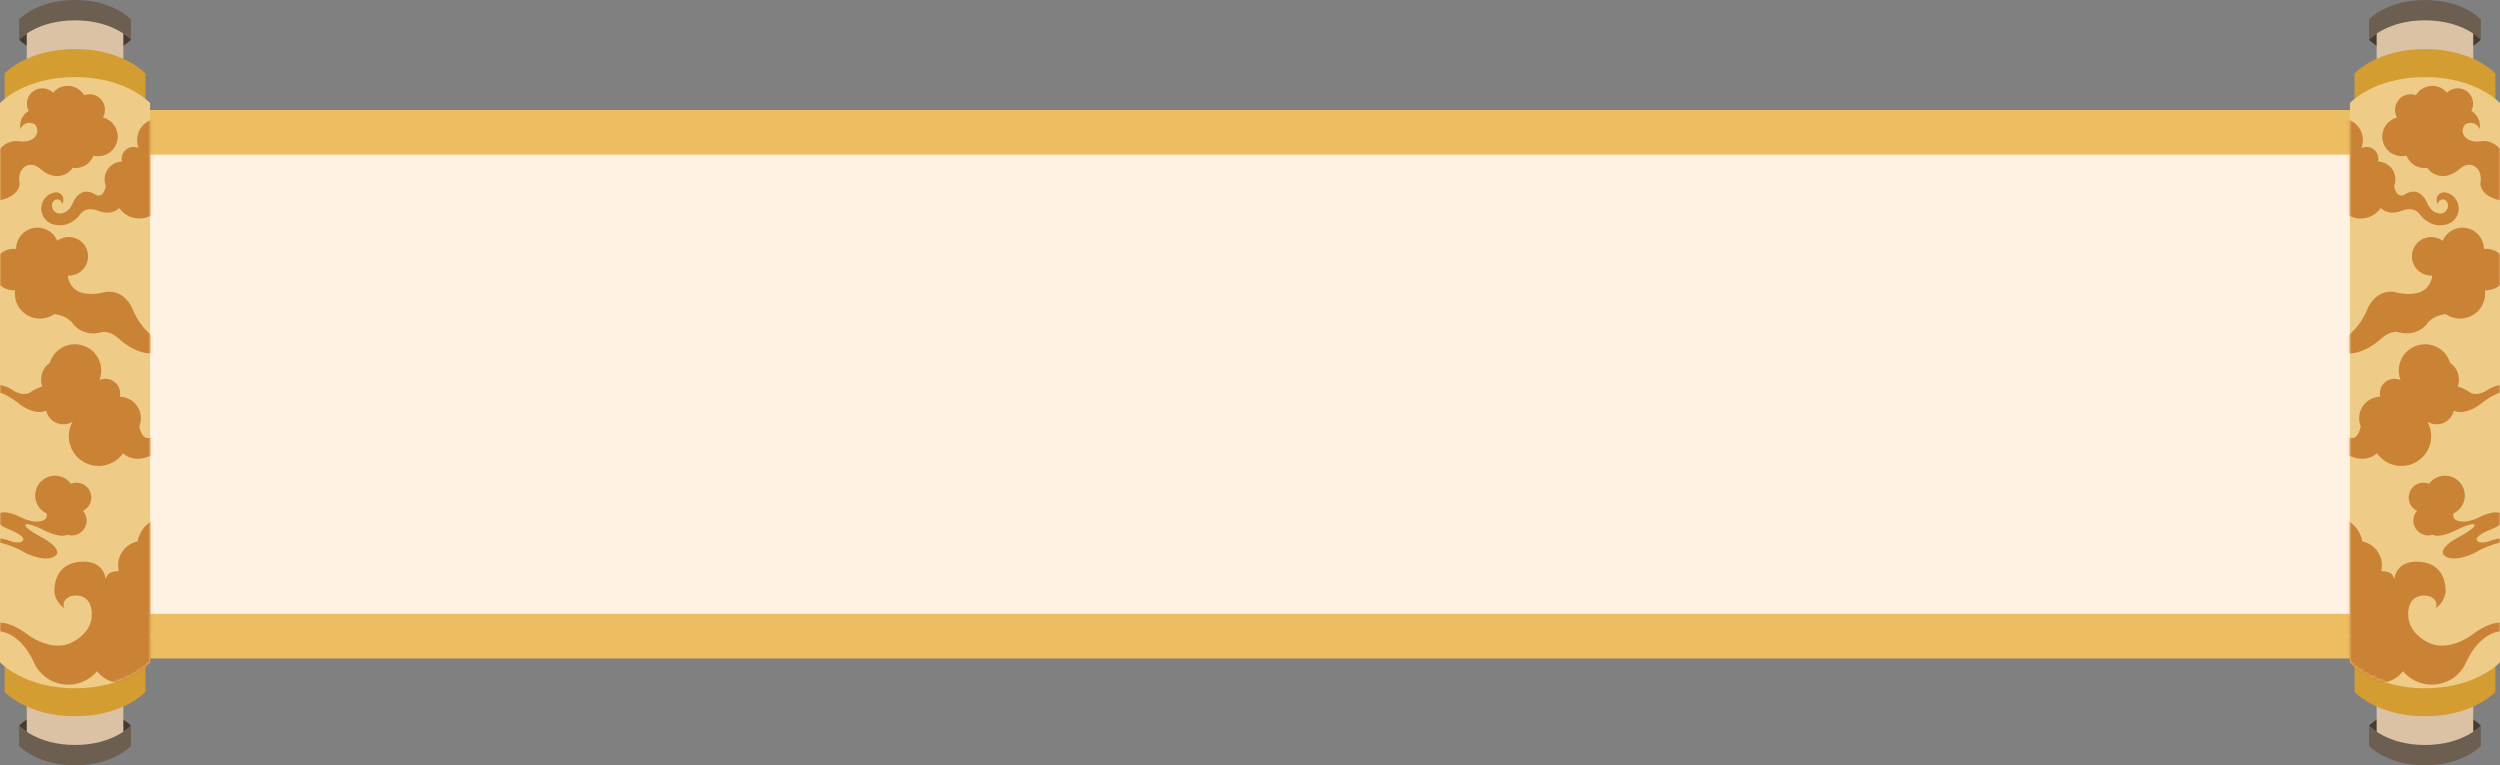 <svg width="784" height="240" viewBox="0 0 784 240" fill="none" xmlns="http://www.w3.org/2000/svg">
<rect x="0" y="0" width="784" height="240" fill="#808080" stroke="none"/>
<rect width="692" height="172" transform="translate(46 34.5)" fill="#ECBD61"/>
<rect width="692" height="144" transform="translate(46 48.5)" fill="#FFF2E3"/>
<path d="M23.529 221.479C11.514 221.479 6 227.551 6 227.551C6 227.551 11.514 233.624 23.529 233.624C35.544 233.624 41.058 227.551 41.058 227.551C41.058 227.551 35.544 221.479 23.529 221.479Z" fill="#443C31"/>
<path d="M8.387 119.998V232.174C8.387 232.174 13.148 237.416 23.535 237.416C33.922 237.416 38.683 232.174 38.683 232.174V119.998" fill="#DCC2A5"/>
<path d="M41.058 233.929V227.553C41.058 227.553 35.544 233.626 23.529 233.626C11.514 233.626 6 227.553 6 227.553V233.929C6 233.929 11.514 240.002 23.529 240.002C35.544 240.002 41.058 233.929 41.058 233.929Z" fill="#6C5F51"/>
<path d="M41.058 12.448C41.058 12.448 35.544 18.521 23.529 18.521C11.514 18.521 6 12.448 6 12.448C6 12.448 11.514 6.375 23.529 6.375C35.544 6.375 41.058 12.448 41.058 12.448Z" fill="#443C31"/>
<path d="M38.683 7.824V120H8.387V7.824C8.387 7.824 13.148 2.582 23.535 2.582C33.922 2.582 38.683 7.824 38.683 7.824Z" fill="#DCC2A5"/>
<path d="M45.611 23.023V216.977C45.611 216.977 38.671 224.621 23.534 224.621C8.397 224.621 1.457 216.977 1.457 216.977V23.023C1.457 23.023 8.397 15.379 23.534 15.379C38.671 15.379 45.611 23.023 45.611 23.023Z" fill="#D49D31"/>
<path d="M47.073 32.32V207.683C47.073 207.683 39.673 215.833 23.537 215.833C7.4 215.833 0 207.683 0 207.683V32.32C0 32.32 7.4 24.17 23.537 24.17C39.673 24.17 47.073 32.32 47.073 32.32Z" fill="#EECB87"/>
<mask id="mask0_3841_31457" style="mask-type:luminance" maskUnits="userSpaceOnUse" x="0" y="24" width="48" height="192">
<path d="M47.079 32.322V207.686C47.079 207.686 39.679 215.836 23.543 215.836C7.406 215.836 0.006 207.686 0.006 207.686V32.322C0.006 32.322 7.406 24.172 23.543 24.172C39.679 24.172 47.079 32.322 47.079 32.322Z" fill="white"/>
</mask>
<g mask="url(#mask0_3841_31457)">
<path d="M32.259 36.844C33.416 37.136 34.505 37.765 35.37 38.73C37.627 41.279 37.391 45.174 34.853 47.43C33.281 48.822 31.192 49.271 29.295 48.8C28.969 49.686 28.419 50.506 27.655 51.179C26.285 52.403 24.511 52.874 22.815 52.627C22.546 53.009 22.243 53.38 21.872 53.705C20.906 54.558 19.738 55.041 18.548 55.176C18.47 55.187 18.391 55.187 18.324 55.198C18.234 55.198 18.133 55.209 18.043 55.209C17.919 55.209 17.785 55.209 17.661 55.209C17.605 55.209 17.549 55.209 17.493 55.209C17.313 55.209 17.145 55.176 16.976 55.153C14.438 54.771 12.687 52.975 12.687 52.975C10.553 51.134 8.846 51.572 7.757 52.291C7.757 52.291 7.701 52.336 7.656 52.369C7.633 52.392 7.6 52.403 7.566 52.437C7.521 52.459 7.487 52.493 7.454 52.526C7.409 52.56 7.364 52.594 7.33 52.627L7.285 52.672C6.645 53.29 5.668 54.738 6.162 57.634C6.162 57.634 6.207 61.877 -0.878 62.944C-0.878 62.944 -7.29 63.157 -6.19 69.488C-6.19 69.488 -8.986 64.852 -3.888 61.742C-3.888 61.742 0.649 60.148 -0.688 56.017C-0.688 56.017 -2.147 52.852 -1.597 50.158C-1.485 49.585 -1.227 48.687 -0.923 48.002C-0.923 48.002 1.379 43.591 6.151 44.309C6.151 44.309 10.474 45.084 11.653 41.739C11.653 41.739 12.069 40.302 10.935 39.033C9.801 38.281 8.262 38.349 7.207 39.292C6.825 39.628 6.544 40.044 6.387 40.481C6.061 38.652 6.668 36.699 8.161 35.374C8.431 35.138 8.711 34.936 9.003 34.757C7.981 32.837 8.363 30.401 10.07 28.897C11.979 27.213 14.843 27.303 16.639 29.054C16.819 28.841 17.021 28.627 17.234 28.437C19.705 26.236 23.5 26.461 25.701 28.942C25.96 29.234 26.173 29.537 26.364 29.862C28.194 29.177 30.339 29.649 31.709 31.198C33.079 32.747 33.304 35.105 32.293 36.867L32.259 36.844Z" fill="#CA8235"/>
<path d="M-3.059 124.617C-3.059 124.617 -2.352 122.585 -1.263 122.944C-1.263 122.944 0.59 122.608 5.306 126.065C5.306 126.065 10.214 130.544 14.492 128.815C14.941 130.701 16.367 132.295 18.366 132.856C19.916 133.294 21.499 133.013 22.768 132.228C22.42 132.856 22.128 133.541 21.926 134.26C20.533 139.232 23.431 144.385 28.405 145.777C30.37 146.327 32.369 146.203 34.143 145.552C35.929 144.901 37.49 143.711 38.59 142.129C38.59 142.129 41.442 145.204 46.574 143.184C46.574 143.184 51.189 141.017 53.682 144.665C53.682 144.665 55.636 147.584 59.196 148.471C60.442 148.785 61.88 148.841 63.519 148.437C63.676 148.404 63.845 148.359 64.013 148.303C65.978 147.696 67.596 146.136 68.191 144.014C68.202 143.97 68.213 143.913 68.224 143.868C69.067 140.579 67.124 137.212 63.845 136.291C63.8 136.28 63.755 136.269 63.71 136.258C63.463 136.19 63.227 136.145 62.98 136.123C61.666 136.033 60.431 136.875 60.061 138.188C60.027 138.301 60.004 138.424 59.982 138.536C59.87 139.266 60.061 139.996 60.465 140.579C60.465 140.445 60.498 140.321 60.532 140.187C60.813 139.199 61.824 138.626 62.812 138.907C63.272 139.03 63.766 139.345 64.07 140.074C64.238 140.478 64.317 140.916 64.294 141.365C64.294 141.59 64.249 141.825 64.182 142.05C64.114 142.274 64.036 142.488 63.923 142.679C63.272 143.88 61.857 144.52 60.476 144.138C60.454 144.138 60.431 144.127 60.409 144.115C60.409 144.115 57.893 143.97 56.265 140.164C56.265 140.164 55.041 136.808 52.155 135.999C52.155 135.999 50.134 135.393 47.675 137.032C47.675 137.032 44.744 139.019 43.688 133.698C43.778 133.474 43.857 133.238 43.924 133.002C44.935 129.399 42.835 125.661 39.23 124.651C38.68 124.493 38.118 124.415 37.568 124.404C38.118 122.035 36.715 119.622 34.334 118.959C33.245 118.656 32.133 118.768 31.179 119.206C31.28 118.948 31.37 118.69 31.437 118.42C32.661 114.042 30.112 109.496 25.733 108.273C21.353 107.049 16.918 109.541 15.626 113.818C14.436 114.626 13.526 115.85 13.111 117.332C12.729 118.679 12.819 120.037 13.268 121.249C11.123 121.743 9.686 122.922 9.686 122.922C9.686 122.922 7.564 124.841 3.476 122.024C3.476 122.024 -3.407 117.814 -3.093 124.639L-3.059 124.617Z" fill="#CA8235"/>
<path d="M71.561 50.876C71.561 50.876 70.977 49.215 70.09 49.507C70.09 49.507 68.574 49.237 64.7 52.066C64.7 52.066 60.668 55.737 57.165 54.322C56.794 55.872 55.626 57.174 53.987 57.634C52.707 57.993 51.415 57.769 50.371 57.118C50.663 57.634 50.899 58.195 51.067 58.79C52.212 62.865 49.832 67.097 45.756 68.242C44.139 68.691 42.51 68.59 41.05 68.062C39.591 67.524 38.311 66.547 37.401 65.256C37.401 65.256 35.065 67.782 30.854 66.12C30.854 66.12 27.07 64.347 25.026 67.333C25.026 67.333 23.421 69.724 20.501 70.454C19.479 70.712 18.3 70.757 16.964 70.431C16.829 70.397 16.694 70.364 16.559 70.319C14.954 69.825 13.617 68.534 13.134 66.794C13.134 66.76 13.112 66.715 13.101 66.671C12.416 63.976 13.999 61.204 16.694 60.452C16.728 60.452 16.773 60.429 16.806 60.418C17.009 60.362 17.211 60.328 17.402 60.306C18.48 60.238 19.49 60.923 19.793 62.001C19.816 62.09 19.838 62.191 19.85 62.293C19.939 62.899 19.793 63.494 19.457 63.976C19.457 63.864 19.434 63.763 19.4 63.651C19.176 62.843 18.334 62.371 17.525 62.596C17.155 62.697 16.739 62.955 16.492 63.55C16.357 63.875 16.29 64.235 16.301 64.605C16.301 64.796 16.335 64.975 16.391 65.166C16.447 65.357 16.515 65.525 16.604 65.683C17.143 66.671 18.3 67.198 19.434 66.873C19.457 66.873 19.468 66.873 19.49 66.85C19.49 66.85 21.556 66.727 22.893 63.606C22.893 63.606 23.903 60.844 26.262 60.182C26.262 60.182 27.924 59.688 29.933 61.035C29.933 61.035 32.337 62.663 33.201 58.296C33.123 58.105 33.055 57.915 33.01 57.724C32.179 54.772 33.909 51.707 36.862 50.876C37.322 50.753 37.772 50.685 38.232 50.674C37.783 48.732 38.939 46.745 40.882 46.206C41.78 45.959 42.679 46.049 43.465 46.409C43.386 46.195 43.308 45.982 43.252 45.758C42.241 42.165 44.341 38.438 47.934 37.428C51.528 36.418 55.166 38.472 56.221 41.974C57.198 42.637 57.939 43.636 58.288 44.859C58.602 45.959 58.523 47.082 58.164 48.07C59.927 48.474 61.106 49.439 61.106 49.439C61.106 49.439 62.847 51.011 66.204 48.699C66.204 48.699 71.853 45.241 71.594 50.843L71.561 50.876Z" fill="#CA8235"/>
<path d="M10.474 207.369C10.575 207.582 10.62 207.705 10.62 207.705C12.428 211.78 16.482 214.643 21.232 214.71C24.915 214.755 28.217 213.116 30.418 210.501C32.237 212.768 35.022 214.25 38.166 214.283C43.736 214.362 48.317 209.894 48.396 204.327C48.418 202.497 47.958 200.768 47.116 199.275C48.093 198.602 48.901 197.692 49.451 196.637C51.596 199.522 55.021 201.408 58.895 201.453C64.566 201.531 69.372 197.647 70.686 192.371C71.427 192.562 72.191 192.663 72.988 192.675C78.513 192.753 83.061 188.33 83.139 182.796C83.218 177.262 78.793 172.727 73.257 172.648C72.146 172.637 71.079 172.805 70.08 173.12C69.035 171.223 67.025 169.932 64.701 169.898C63.69 169.887 62.724 170.111 61.871 170.527C61.366 165.834 57.424 162.141 52.584 162.085C47.745 162.029 43.983 165.352 43.152 169.797C39.704 170.504 37.099 173.535 37.043 177.195C37.043 177.711 37.121 178.62 37.223 179.103C34.101 179.215 33.483 180.203 33.146 181.752C33.09 180.248 31.911 176.218 26.431 176.139C19.828 176.038 17.122 180.158 17.055 185.266C17.032 186.792 17.998 189.307 20.255 190.789C19.2 188.993 20.828 187.039 22.872 186.815C29.811 186.051 29.137 193.82 28.262 195.604C26.802 199.747 22.085 201.689 22.085 201.689C17.571 203.664 12.597 201.509 9.992 199.904C8.812 199.185 8.105 198.579 8.105 198.579C8.105 198.579 3.602 195.155 -0.059 195.268C-3.967 195.391 -6.156 198.983 -6.156 198.983C4.085 194.459 9.531 205.281 10.452 207.357L10.474 207.369Z" fill="#CA8235"/>
<path d="M-11.859 170.717C-11.859 170.717 -2.966 166.867 8.14 173.479C8.14 173.479 14.922 176.858 17.73 173.984C17.73 173.984 19.257 172.267 14.249 169.168C14.249 169.168 8.735 166.306 8.061 165.049C8.061 165.049 7.522 164.274 8.791 164.397C8.791 164.397 10.633 164.611 13.721 166.25C13.721 166.25 18.774 168.91 21.132 167.698C21.357 167.765 21.581 167.821 21.817 167.855C24.344 168.248 26.724 166.508 27.118 163.982C27.342 162.568 26.893 161.198 26.006 160.199C27.331 159.559 28.342 158.291 28.577 156.719C28.97 154.182 27.241 151.814 24.703 151.421C23.839 151.286 22.996 151.398 22.244 151.713C21.312 150.433 19.886 149.513 18.19 149.254C14.799 148.727 11.632 151.05 11.105 154.441C10.667 157.236 12.171 159.896 14.619 161.03C14.844 162.164 14.53 163.769 10.745 163.544C10.745 163.544 8.791 163.41 6.04 161.995C6.04 161.995 -0.136 158.886 -1.18 162.141C-1.18 162.141 -1.921 164.285 3.345 166.227C3.345 166.227 8.847 168.416 6.927 169.786C6.927 169.786 5.849 170.818 2.312 169.348C2.312 169.348 -6.604 166.497 -11.837 170.74L-11.859 170.717Z" fill="#CA8235"/>
<path d="M53.509 107.734C44.918 106.622 41.347 96.385 41.347 96.385C38.169 90.233 32.981 91.603 32.981 91.603C29.006 92.591 26.873 92.041 26.873 92.041C26.165 91.984 25.458 91.805 24.773 91.491C22.707 90.536 21.427 88.561 21.269 86.439C22.561 86.495 23.83 86.136 24.896 85.44C25.806 84.834 26.57 83.992 27.064 82.926C27.513 81.949 27.681 80.927 27.603 79.94C27.445 77.818 26.177 75.831 24.099 74.877C22.022 73.923 19.675 74.226 17.945 75.506C17.328 74.013 16.16 72.744 14.577 72.014C11.219 70.454 7.233 71.925 5.672 75.281C5.256 76.179 5.054 77.122 5.054 78.054C2.348 77.762 -0.358 79.188 -1.56 81.792C-3.076 85.058 -1.65 88.931 1.618 90.447C2.629 90.918 3.695 91.098 4.74 91.042C4.291 94.353 6.02 97.71 9.22 99.191C11.837 100.404 14.79 100.044 17.002 98.507C21.393 98.989 22.909 101.56 22.909 101.56C22.909 101.56 25.862 105.781 31.892 104.187C31.892 104.187 33.857 103.457 36.822 105.814C42.448 111.012 46.839 110.81 46.839 110.81C54.71 110.506 57.203 111.382 57.203 111.382C59.123 111.73 58.854 114.009 58.854 114.009C61.695 108.856 53.486 107.745 53.486 107.745L53.509 107.734Z" fill="#CA8235"/>
</g>
<path d="M41.058 6.073V12.449C41.058 12.449 35.544 6.376 23.529 6.376C11.514 6.376 6 12.449 6 12.449V6.073C6 6.073 11.514 0 23.529 0C35.544 0 41.058 6.073 41.058 6.073Z" fill="#6C5F51"/>
<path d="M760.469 221.479C772.484 221.479 777.998 227.551 777.998 227.551C777.998 227.551 772.484 233.624 760.469 233.624C748.454 233.624 742.94 227.551 742.94 227.551C742.94 227.551 748.454 221.479 760.469 221.479Z" fill="#443C31"/>
<path d="M775.613 119.998V232.174C775.613 232.174 770.852 237.416 760.465 237.416C750.078 237.416 745.317 232.174 745.317 232.174V119.998" fill="#DCC2A5"/>
<path d="M742.94 233.929V227.553C742.94 227.553 748.454 233.626 760.469 233.626C772.484 233.626 777.998 227.553 777.998 227.553V233.929C777.998 233.929 772.484 240.002 760.469 240.002C748.454 240.002 742.94 233.929 742.94 233.929Z" fill="#6C5F51"/>
<path d="M742.94 12.448C742.94 12.448 748.454 18.521 760.469 18.521C772.484 18.521 777.998 12.448 777.998 12.448C777.998 12.448 772.484 6.375 760.469 6.375C748.454 6.375 742.94 12.448 742.94 12.448Z" fill="#443C31"/>
<path d="M745.317 7.824V120H775.613V7.824C775.613 7.824 770.852 2.582 760.465 2.582C750.078 2.582 745.317 7.824 745.317 7.824Z" fill="#DCC2A5"/>
<path d="M738.389 23.023V216.977C738.389 216.977 745.329 224.621 760.466 224.621C775.603 224.621 782.543 216.977 782.543 216.977V23.023C782.543 23.023 775.603 15.379 760.466 15.379C745.329 15.379 738.389 23.023 738.389 23.023Z" fill="#D49D31"/>
<path d="M736.927 32.32V207.683C736.927 207.683 744.327 215.833 760.463 215.833C776.6 215.833 784 207.683 784 207.683V32.32C784 32.32 776.6 24.17 760.463 24.17C744.327 24.17 736.927 32.32 736.927 32.32Z" fill="#EECB87"/>
<mask id="mask1_3841_31457" style="mask-type:luminance" maskUnits="userSpaceOnUse" x="736" y="24" width="48" height="192">
<path d="M736.921 32.322V207.686C736.921 207.686 744.321 215.836 760.457 215.836C776.594 215.836 783.994 207.686 783.994 207.686V32.322C783.994 32.322 776.594 24.172 760.457 24.172C744.321 24.172 736.921 32.322 736.921 32.322Z" fill="white"/>
</mask>
<g mask="url(#mask1_3841_31457)">
<path d="M751.741 36.844C750.584 37.136 749.495 37.765 748.63 38.73C746.373 41.279 746.609 45.174 749.147 47.43C750.719 48.822 752.808 49.271 754.705 48.8C755.031 49.686 755.581 50.506 756.345 51.179C757.715 52.403 759.489 52.874 761.185 52.627C761.454 53.009 761.757 53.38 762.128 53.705C763.094 54.558 764.261 55.041 765.452 55.176C765.53 55.187 765.609 55.187 765.676 55.198C765.766 55.198 765.867 55.209 765.957 55.209C766.081 55.209 766.215 55.209 766.339 55.209C766.395 55.209 766.451 55.209 766.507 55.209C766.687 55.209 766.855 55.176 767.024 55.153C769.562 54.771 771.313 52.975 771.313 52.975C773.447 51.134 775.154 51.572 776.243 52.291C776.243 52.291 776.299 52.336 776.344 52.369C776.367 52.392 776.4 52.403 776.434 52.437C776.479 52.459 776.513 52.493 776.546 52.526C776.591 52.56 776.636 52.594 776.67 52.627L776.715 52.672C777.355 53.29 778.332 54.738 777.838 57.634C777.838 57.634 777.793 61.877 784.878 62.944C784.878 62.944 791.29 63.157 790.19 69.488C790.19 69.488 792.986 64.852 787.888 61.742C787.888 61.742 783.351 60.148 784.688 56.017C784.688 56.017 786.147 52.852 785.597 50.158C785.485 49.585 785.227 48.687 784.923 48.002C784.923 48.002 782.621 43.591 777.849 44.309C777.849 44.309 773.526 45.084 772.347 41.739C772.347 41.739 771.931 40.302 773.065 39.033C774.199 38.281 775.738 38.349 776.793 39.292C777.175 39.628 777.456 40.044 777.613 40.481C777.939 38.652 777.332 36.699 775.839 35.374C775.569 35.138 775.289 34.936 774.997 34.757C776.019 32.837 775.637 30.401 773.93 28.897C772.021 27.213 769.157 27.303 767.361 29.054C767.181 28.841 766.979 28.627 766.766 28.437C764.295 26.236 760.5 26.461 758.299 28.942C758.04 29.234 757.827 29.537 757.636 29.862C755.806 29.177 753.661 29.649 752.291 31.198C750.921 32.747 750.696 35.105 751.707 36.867L751.741 36.844Z" fill="#CA8235"/>
<path d="M787.059 124.617C787.059 124.617 786.352 122.585 785.263 122.944C785.263 122.944 783.41 122.608 778.694 126.065C778.694 126.065 773.786 130.544 769.508 128.815C769.059 130.701 767.633 132.295 765.634 132.856C764.084 133.294 762.501 133.013 761.232 132.228C761.58 132.856 761.872 133.541 762.074 134.26C763.467 139.232 760.569 144.385 755.595 145.777C753.63 146.327 751.631 146.203 749.857 145.552C748.071 144.901 746.51 143.711 745.41 142.129C745.41 142.129 742.558 145.204 737.426 143.184C737.426 143.184 732.811 141.017 730.318 144.665C730.318 144.665 728.364 147.584 724.804 148.471C723.558 148.785 722.12 148.841 720.481 148.437C720.324 148.404 720.155 148.359 719.987 148.303C718.022 147.696 716.405 146.136 715.809 144.014C715.798 143.97 715.787 143.913 715.776 143.868C714.933 140.579 716.876 137.212 720.155 136.291C720.2 136.28 720.245 136.269 720.29 136.258C720.537 136.19 720.773 136.145 721.02 136.123C722.334 136.033 723.569 136.875 723.939 138.188C723.973 138.301 723.996 138.424 724.018 138.536C724.13 139.266 723.939 139.996 723.535 140.579C723.535 140.445 723.501 140.321 723.468 140.187C723.187 139.199 722.176 138.626 721.188 138.907C720.728 139.03 720.234 139.345 719.931 140.074C719.762 140.478 719.683 140.916 719.706 141.365C719.706 141.59 719.751 141.825 719.818 142.05C719.886 142.274 719.964 142.488 720.077 142.679C720.728 143.88 722.143 144.52 723.524 144.138C723.546 144.138 723.569 144.127 723.591 144.115C723.591 144.115 726.107 143.97 727.735 140.164C727.735 140.164 728.959 136.808 731.845 135.999C731.845 135.999 733.866 135.393 736.325 137.032C736.325 137.032 739.256 139.019 740.312 133.698C740.222 133.474 740.143 133.238 740.076 133.002C739.065 129.399 741.165 125.661 744.77 124.651C745.32 124.493 745.881 124.415 746.432 124.404C745.881 122.035 747.285 119.622 749.666 118.959C750.755 118.656 751.867 118.768 752.821 119.206C752.72 118.948 752.63 118.69 752.563 118.42C751.339 114.042 753.888 109.496 758.267 108.273C762.647 107.049 767.082 109.541 768.374 113.818C769.564 114.626 770.474 115.85 770.889 117.332C771.271 118.679 771.181 120.037 770.732 121.249C772.877 121.743 774.314 122.922 774.314 122.922C774.314 122.922 776.436 124.841 780.524 122.024C780.524 122.024 787.407 117.814 787.093 124.639L787.059 124.617Z" fill="#CA8235"/>
<path d="M712.439 50.876C712.439 50.876 713.023 49.215 713.91 49.507C713.91 49.507 715.426 49.237 719.301 52.066C719.301 52.066 723.332 55.737 726.835 54.322C727.206 55.872 728.374 57.174 730.013 57.634C731.293 57.993 732.585 57.769 733.629 57.118C733.337 57.634 733.101 58.195 732.933 58.79C731.788 62.865 734.168 67.097 738.244 68.242C739.861 68.691 741.49 68.59 742.949 68.062C744.409 67.524 745.689 66.547 746.599 65.256C746.599 65.256 748.935 67.782 753.146 66.12C753.146 66.12 756.93 64.347 758.974 67.333C758.974 67.333 760.579 69.724 763.499 70.454C764.521 70.712 765.7 70.757 767.036 70.431C767.171 70.397 767.306 70.364 767.441 70.319C769.046 69.825 770.383 68.534 770.866 66.794C770.866 66.76 770.888 66.715 770.899 66.671C771.584 63.976 770.001 61.204 767.306 60.452C767.272 60.452 767.227 60.429 767.194 60.418C766.991 60.362 766.789 60.328 766.598 60.306C765.52 60.238 764.51 60.923 764.207 62.001C764.184 62.09 764.162 62.191 764.15 62.293C764.061 62.899 764.207 63.494 764.543 63.976C764.543 63.864 764.566 63.763 764.6 63.651C764.824 62.843 765.666 62.371 766.475 62.596C766.845 62.697 767.261 62.955 767.508 63.55C767.643 63.875 767.71 64.235 767.699 64.605C767.699 64.796 767.665 64.975 767.609 65.166C767.553 65.357 767.486 65.525 767.396 65.683C766.857 66.671 765.7 67.198 764.566 66.873C764.543 66.873 764.532 66.873 764.51 66.85C764.51 66.85 762.444 66.727 761.107 63.606C761.107 63.606 760.097 60.844 757.738 60.182C757.738 60.182 756.077 59.688 754.066 61.035C754.066 61.035 751.663 62.663 750.799 58.296C750.877 58.105 750.945 57.915 750.99 57.724C751.821 54.772 750.091 51.707 747.138 50.876C746.678 50.753 746.228 50.685 745.768 50.674C746.217 48.732 745.061 46.745 743.118 46.206C742.22 45.959 741.321 46.049 740.535 46.409C740.614 46.195 740.692 45.982 740.749 45.758C741.759 42.165 739.659 38.438 736.066 37.428C732.473 36.418 728.834 38.472 727.779 41.974C726.802 42.637 726.061 43.636 725.712 44.859C725.398 45.959 725.477 47.082 725.836 48.07C724.073 48.474 722.894 49.439 722.894 49.439C722.894 49.439 721.153 51.011 717.796 48.699C717.796 48.699 712.147 45.241 712.406 50.843L712.439 50.876Z" fill="#CA8235"/>
<path d="M773.526 207.369C773.425 207.582 773.38 207.705 773.38 207.705C771.572 211.78 767.518 214.643 762.768 214.71C759.085 214.755 755.783 213.116 753.582 210.501C751.763 212.768 748.978 214.25 745.834 214.283C740.264 214.362 735.683 209.894 735.604 204.327C735.582 202.497 736.042 200.768 736.884 199.275C735.907 198.602 735.099 197.692 734.549 196.637C732.404 199.522 728.979 201.408 725.105 201.453C719.434 201.531 714.628 197.647 713.314 192.371C712.573 192.562 711.809 192.663 711.012 192.675C705.487 192.753 700.939 188.33 700.861 182.796C700.782 177.262 705.206 172.727 710.743 172.648C711.854 172.637 712.921 172.805 713.92 173.12C714.965 171.223 716.975 169.932 719.299 169.898C720.31 169.887 721.276 170.111 722.129 170.527C722.634 165.834 726.576 162.141 731.416 162.085C736.256 162.029 740.017 165.352 740.848 169.797C744.296 170.504 746.901 173.535 746.957 177.195C746.957 177.711 746.878 178.62 746.777 179.103C749.899 179.215 750.517 180.203 750.854 181.752C750.91 180.248 752.089 176.218 757.569 176.139C764.172 176.038 766.878 180.158 766.945 185.266C766.968 186.792 766.002 189.307 763.745 190.789C764.8 188.993 763.172 187.039 761.128 186.815C754.189 186.051 754.863 193.82 755.738 195.604C757.198 199.747 761.915 201.689 761.915 201.689C766.429 203.664 771.403 201.509 774.008 199.904C775.188 199.185 775.895 198.579 775.895 198.579C775.895 198.579 780.398 195.155 784.059 195.268C787.967 195.391 790.156 198.983 790.156 198.983C779.915 194.459 774.469 205.281 773.548 207.357L773.526 207.369Z" fill="#CA8235"/>
<path d="M795.859 170.717C795.859 170.717 786.966 166.867 775.86 173.479C775.86 173.479 769.077 176.858 766.27 173.984C766.27 173.984 764.743 172.267 769.751 169.168C769.751 169.168 775.265 166.306 775.939 165.049C775.939 165.049 776.478 164.274 775.209 164.397C775.209 164.397 773.367 164.611 770.279 166.25C770.279 166.25 765.226 168.91 762.868 167.698C762.643 167.765 762.418 167.821 762.183 167.855C759.656 168.248 757.275 166.508 756.882 163.982C756.658 162.568 757.107 161.198 757.994 160.199C756.669 159.559 755.658 158.291 755.423 156.719C755.03 154.182 756.759 151.814 759.297 151.421C760.161 151.286 761.004 151.398 761.756 151.713C762.688 150.433 764.114 149.513 765.81 149.254C769.201 148.727 772.368 151.05 772.895 154.441C773.333 157.236 771.829 159.896 769.381 161.03C769.156 162.164 769.47 163.769 773.255 163.544C773.255 163.544 775.209 163.41 777.96 161.995C777.96 161.995 784.136 158.886 785.18 162.141C785.18 162.141 785.921 164.285 780.655 166.227C780.655 166.227 775.153 168.416 777.073 169.786C777.073 169.786 778.151 170.818 781.688 169.348C781.688 169.348 790.604 166.497 795.837 170.74L795.859 170.717Z" fill="#CA8235"/>
<path d="M730.491 107.734C739.082 106.622 742.653 96.385 742.653 96.385C745.831 90.233 751.018 91.603 751.018 91.603C754.994 92.591 757.127 92.041 757.127 92.041C757.835 91.984 758.542 91.805 759.227 91.491C761.293 90.536 762.573 88.561 762.731 86.439C761.439 86.495 760.17 86.136 759.104 85.44C758.194 84.834 757.43 83.992 756.936 82.926C756.487 81.949 756.319 80.927 756.397 79.94C756.555 77.818 757.823 75.831 759.901 74.877C761.978 73.923 764.325 74.226 766.055 75.506C766.672 74.013 767.84 72.744 769.423 72.014C772.781 70.454 776.767 71.925 778.328 75.281C778.744 76.179 778.946 77.122 778.946 78.054C781.652 77.762 784.358 79.188 785.56 81.792C787.076 85.058 785.65 88.931 782.382 90.447C781.371 90.918 780.305 91.098 779.26 91.042C779.709 94.353 777.98 97.71 774.78 99.191C772.163 100.404 769.21 100.044 766.998 98.507C762.607 98.989 761.091 101.56 761.091 101.56C761.091 101.56 758.138 105.781 752.108 104.187C752.108 104.187 750.143 103.457 747.178 105.814C741.552 111.012 737.162 110.81 737.162 110.81C729.29 110.506 726.797 111.382 726.797 111.382C724.877 111.73 725.146 114.009 725.146 114.009C722.305 108.856 730.514 107.745 730.514 107.745L730.491 107.734Z" fill="#CA8235"/>
</g>
<path d="M742.94 6.073V12.449C742.94 12.449 748.454 6.376 760.469 6.376C772.484 6.376 777.998 12.449 777.998 12.449V6.073C777.998 6.073 772.484 0 760.469 0C748.454 0 742.94 6.073 742.94 6.073Z" fill="#6C5F51"/>
</svg>
